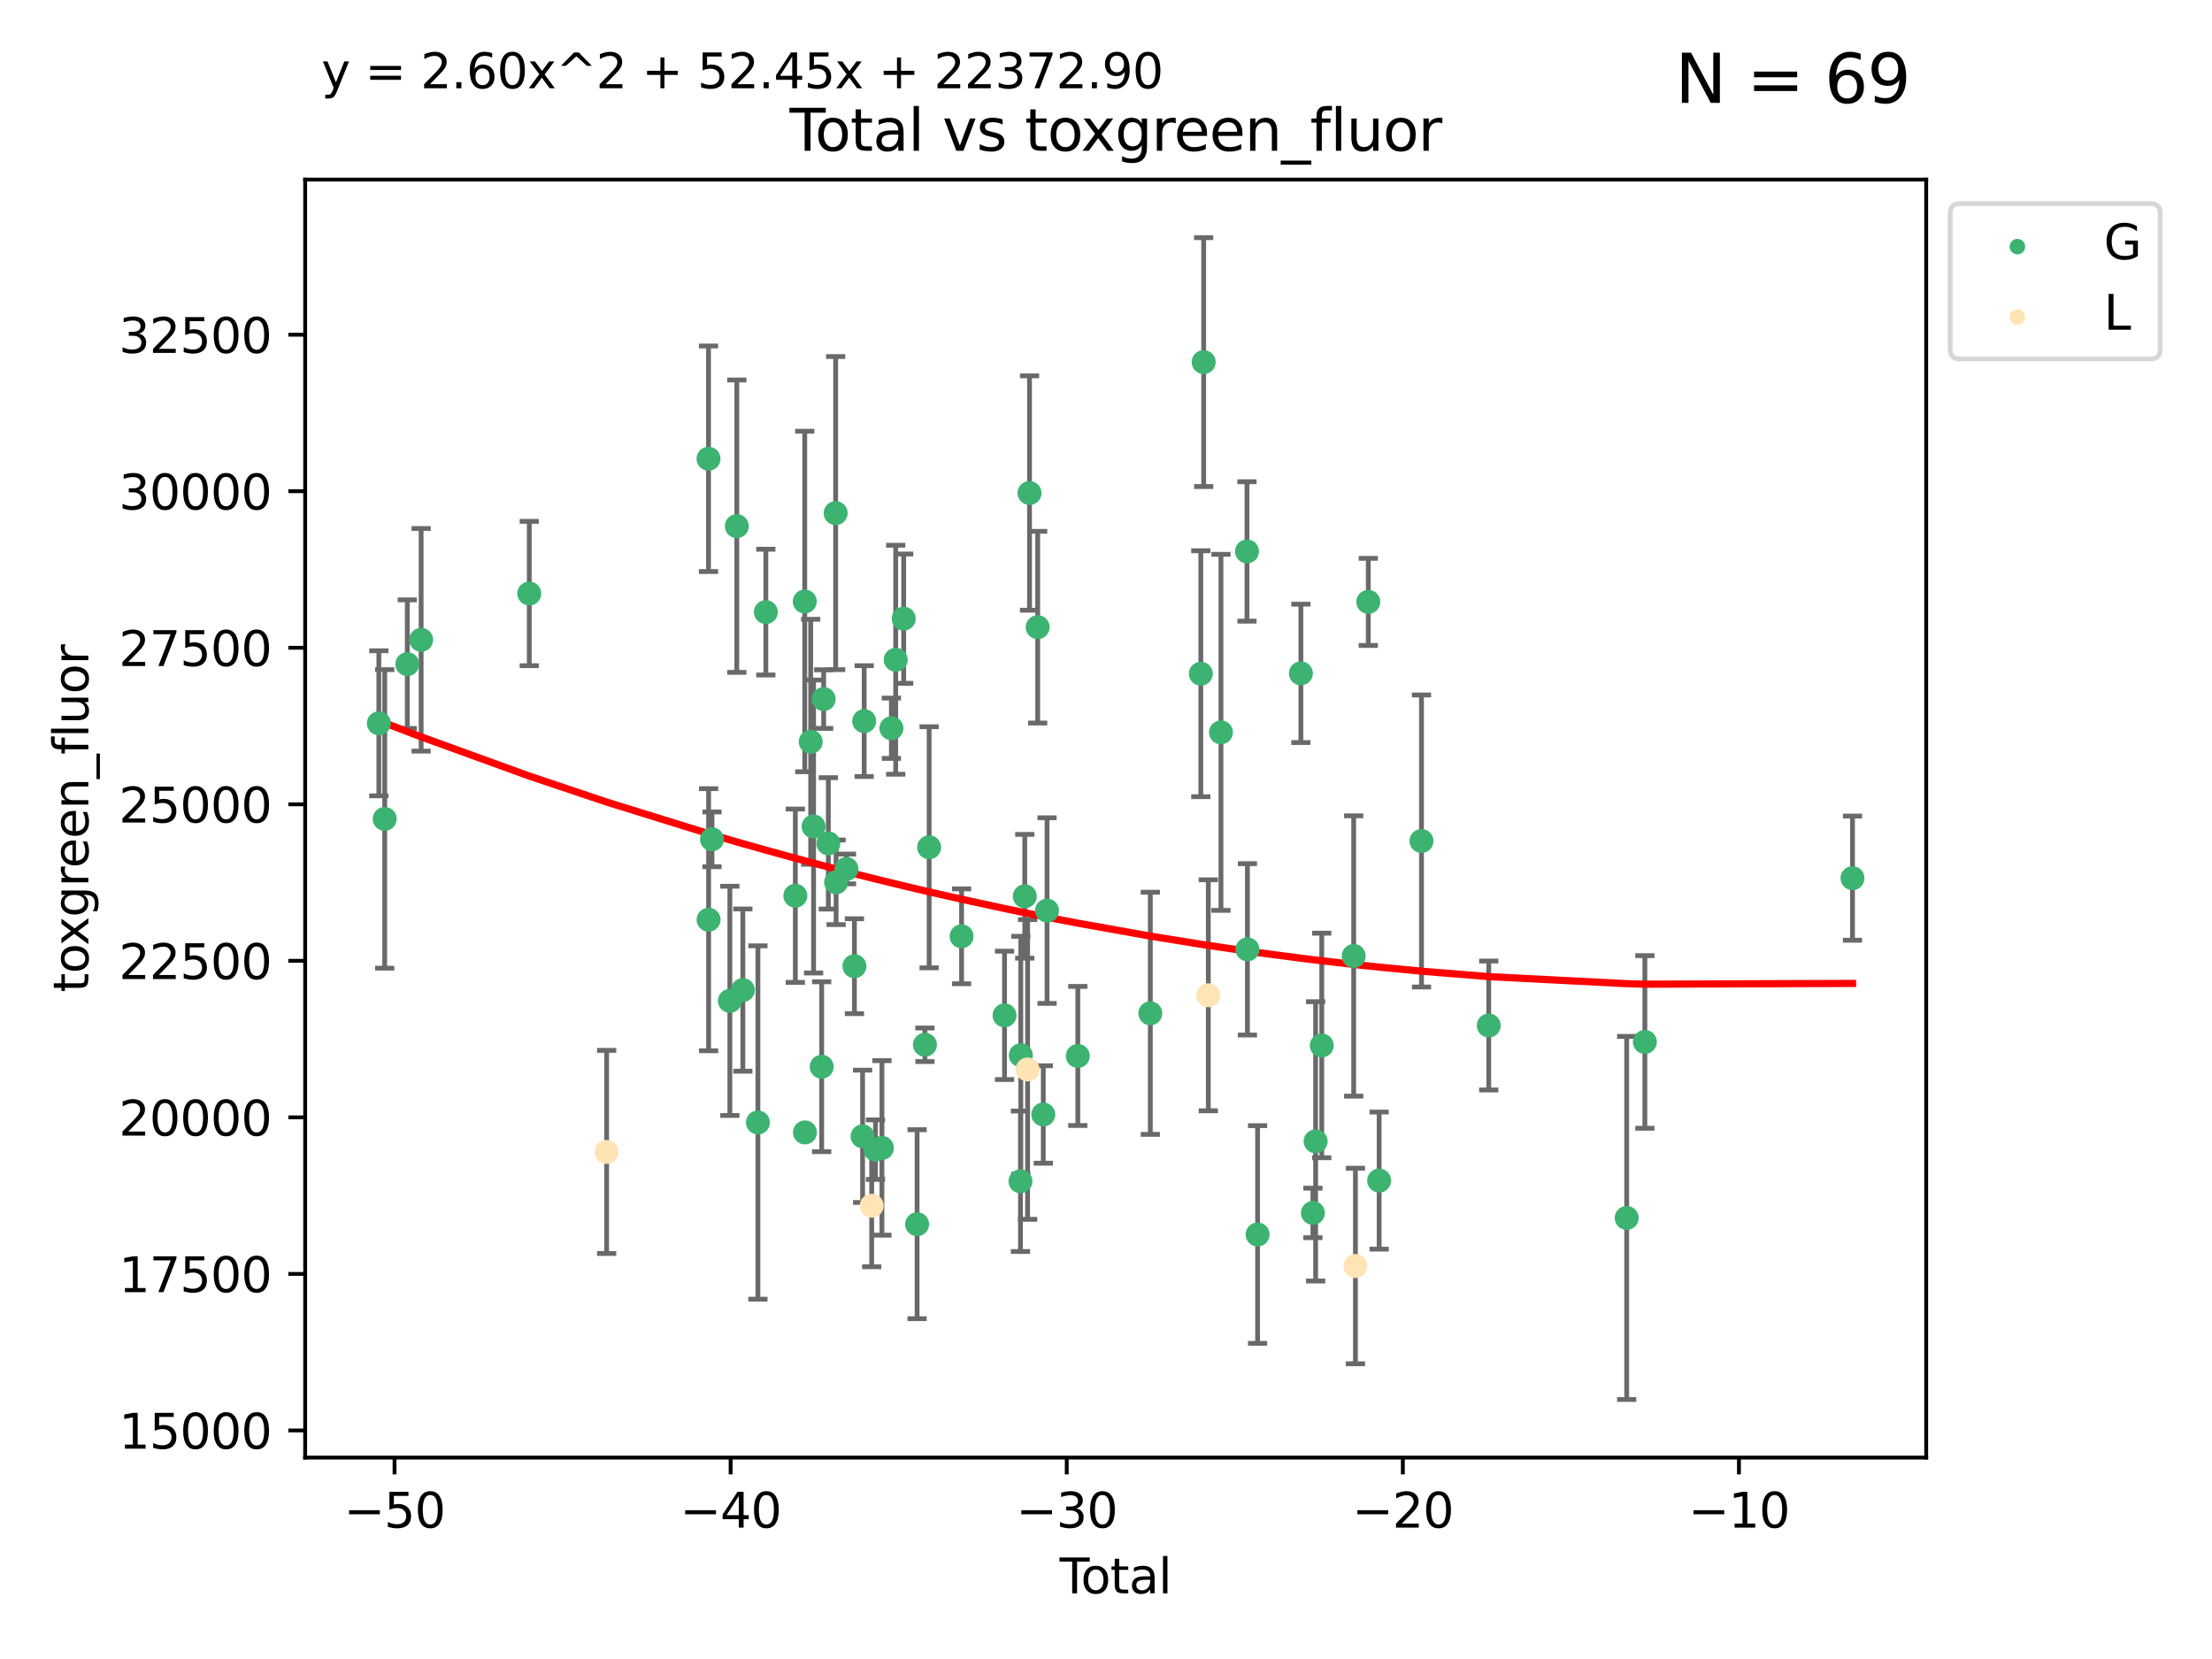 <?xml version="1.0" encoding="utf-8" standalone="no"?>
<!DOCTYPE svg PUBLIC "-//W3C//DTD SVG 1.1//EN"
  "http://www.w3.org/Graphics/SVG/1.1/DTD/svg11.dtd">
<svg xmlns:xlink="http://www.w3.org/1999/xlink" width="460.8pt" height="345.6pt" viewBox="0 0 460.8 345.6" xmlns="http://www.w3.org/2000/svg" version="1.1">
 <defs>
  <style type="text/css">*{stroke-linejoin: round; stroke-linecap: butt}</style>
 </defs>
 <g id="figure_1">
  <g id="patch_1">
   <path d="M 0 345.6 
L 460.8 345.6 
L 460.8 0 
L 0 0 
z
" style="fill: #ffffff"/>
  </g>
  <g id="axes_1">
   <g id="patch_2">
    <path d="M 63.571 303.64 
L 401.26 303.64 
L 401.26 37.411 
L 63.571 37.411 
z
" style="fill: #ffffff"/>
   </g>
   <g id="PathCollection_1">
    <defs>
     <path id="m0f9433fac3" d="M 0 1.118 
C 0.297 1.118 0.581 1 0.791 0.791 
C 1 0.581 1.118 0.297 1.118 0 
C 1.118 -0.297 1 -0.581 0.791 -0.791 
C 0.581 -1 0.297 -1.118 0 -1.118 
C -0.297 -1.118 -0.581 -1 -0.791 -0.791 
C -1 -0.581 -1.118 -0.297 -1.118 0 
C -1.118 0.297 -1 0.581 -0.791 0.791 
C -0.581 1 -0.297 1.118 0 1.118 
z
" style="stroke: #3cb371"/>
    </defs>
    <g clip-path="url(#pec6772f68b)">
     <use xlink:href="#m0f9433fac3" x="78.921" y="150.676" style="fill: #3cb371; stroke: #3cb371"/>
     <use xlink:href="#m0f9433fac3" x="80.143" y="170.593" style="fill: #3cb371; stroke: #3cb371"/>
     <use xlink:href="#m0f9433fac3" x="84.848" y="138.35" style="fill: #3cb371; stroke: #3cb371"/>
     <use xlink:href="#m0f9433fac3" x="87.729" y="133.284" style="fill: #3cb371; stroke: #3cb371"/>
     <use xlink:href="#m0f9433fac3" x="110.258" y="123.645" style="fill: #3cb371; stroke: #3cb371"/>
     <use xlink:href="#m0f9433fac3" x="147.595" y="95.566" style="fill: #3cb371; stroke: #3cb371"/>
     <use xlink:href="#m0f9433fac3" x="147.614" y="191.592" style="fill: #3cb371; stroke: #3cb371"/>
     <use xlink:href="#m0f9433fac3" x="148.322" y="174.843" style="fill: #3cb371; stroke: #3cb371"/>
     <use xlink:href="#m0f9433fac3" x="152.044" y="208.496" style="fill: #3cb371; stroke: #3cb371"/>
     <use xlink:href="#m0f9433fac3" x="153.492" y="109.61" style="fill: #3cb371; stroke: #3cb371"/>
     <use xlink:href="#m0f9433fac3" x="154.747" y="206.249" style="fill: #3cb371; stroke: #3cb371"/>
     <use xlink:href="#m0f9433fac3" x="157.889" y="233.834" style="fill: #3cb371; stroke: #3cb371"/>
     <use xlink:href="#m0f9433fac3" x="159.54" y="127.512" style="fill: #3cb371; stroke: #3cb371"/>
     <use xlink:href="#m0f9433fac3" x="165.684" y="186.595" style="fill: #3cb371; stroke: #3cb371"/>
     <use xlink:href="#m0f9433fac3" x="167.644" y="125.302" style="fill: #3cb371; stroke: #3cb371"/>
     <use xlink:href="#m0f9433fac3" x="167.689" y="235.904" style="fill: #3cb371; stroke: #3cb371"/>
     <use xlink:href="#m0f9433fac3" x="168.882" y="154.523" style="fill: #3cb371; stroke: #3cb371"/>
     <use xlink:href="#m0f9433fac3" x="169.483" y="172.174" style="fill: #3cb371; stroke: #3cb371"/>
     <use xlink:href="#m0f9433fac3" x="171.17" y="222.221" style="fill: #3cb371; stroke: #3cb371"/>
     <use xlink:href="#m0f9433fac3" x="171.586" y="145.632" style="fill: #3cb371; stroke: #3cb371"/>
     <use xlink:href="#m0f9433fac3" x="172.557" y="175.689" style="fill: #3cb371; stroke: #3cb371"/>
     <use xlink:href="#m0f9433fac3" x="174.082" y="106.89" style="fill: #3cb371; stroke: #3cb371"/>
     <use xlink:href="#m0f9433fac3" x="174.176" y="183.799" style="fill: #3cb371; stroke: #3cb371"/>
     <use xlink:href="#m0f9433fac3" x="176.336" y="181.019" style="fill: #3cb371; stroke: #3cb371"/>
     <use xlink:href="#m0f9433fac3" x="177.992" y="201.277" style="fill: #3cb371; stroke: #3cb371"/>
     <use xlink:href="#m0f9433fac3" x="179.692" y="236.717" style="fill: #3cb371; stroke: #3cb371"/>
     <use xlink:href="#m0f9433fac3" x="180.026" y="150.221" style="fill: #3cb371; stroke: #3cb371"/>
     <use xlink:href="#m0f9433fac3" x="182.375" y="239.49" style="fill: #3cb371; stroke: #3cb371"/>
     <use xlink:href="#m0f9433fac3" x="183.722" y="239.127" style="fill: #3cb371; stroke: #3cb371"/>
     <use xlink:href="#m0f9433fac3" x="185.695" y="151.707" style="fill: #3cb371; stroke: #3cb371"/>
     <use xlink:href="#m0f9433fac3" x="186.593" y="137.437" style="fill: #3cb371; stroke: #3cb371"/>
     <use xlink:href="#m0f9433fac3" x="188.257" y="128.879" style="fill: #3cb371; stroke: #3cb371"/>
     <use xlink:href="#m0f9433fac3" x="191.05" y="255.024" style="fill: #3cb371; stroke: #3cb371"/>
     <use xlink:href="#m0f9433fac3" x="192.678" y="217.645" style="fill: #3cb371; stroke: #3cb371"/>
     <use xlink:href="#m0f9433fac3" x="193.556" y="176.507" style="fill: #3cb371; stroke: #3cb371"/>
     <use xlink:href="#m0f9433fac3" x="200.313" y="195.051" style="fill: #3cb371; stroke: #3cb371"/>
     <use xlink:href="#m0f9433fac3" x="209.264" y="211.518" style="fill: #3cb371; stroke: #3cb371"/>
     <use xlink:href="#m0f9433fac3" x="212.581" y="246.08" style="fill: #3cb371; stroke: #3cb371"/>
     <use xlink:href="#m0f9433fac3" x="212.653" y="219.825" style="fill: #3cb371; stroke: #3cb371"/>
     <use xlink:href="#m0f9433fac3" x="213.48" y="186.712" style="fill: #3cb371; stroke: #3cb371"/>
     <use xlink:href="#m0f9433fac3" x="214.468" y="102.705" style="fill: #3cb371; stroke: #3cb371"/>
     <use xlink:href="#m0f9433fac3" x="216.169" y="130.654" style="fill: #3cb371; stroke: #3cb371"/>
     <use xlink:href="#m0f9433fac3" x="217.338" y="232.166" style="fill: #3cb371; stroke: #3cb371"/>
     <use xlink:href="#m0f9433fac3" x="218.115" y="189.69" style="fill: #3cb371; stroke: #3cb371"/>
     <use xlink:href="#m0f9433fac3" x="224.528" y="219.971" style="fill: #3cb371; stroke: #3cb371"/>
     <use xlink:href="#m0f9433fac3" x="239.631" y="211.09" style="fill: #3cb371; stroke: #3cb371"/>
     <use xlink:href="#m0f9433fac3" x="250.151" y="140.35" style="fill: #3cb371; stroke: #3cb371"/>
     <use xlink:href="#m0f9433fac3" x="250.747" y="75.432" style="fill: #3cb371; stroke: #3cb371"/>
     <use xlink:href="#m0f9433fac3" x="254.349" y="152.566" style="fill: #3cb371; stroke: #3cb371"/>
     <use xlink:href="#m0f9433fac3" x="259.768" y="114.874" style="fill: #3cb371; stroke: #3cb371"/>
     <use xlink:href="#m0f9433fac3" x="259.861" y="197.765" style="fill: #3cb371; stroke: #3cb371"/>
     <use xlink:href="#m0f9433fac3" x="261.977" y="257.169" style="fill: #3cb371; stroke: #3cb371"/>
     <use xlink:href="#m0f9433fac3" x="270.997" y="140.275" style="fill: #3cb371; stroke: #3cb371"/>
     <use xlink:href="#m0f9433fac3" x="273.503" y="252.678" style="fill: #3cb371; stroke: #3cb371"/>
     <use xlink:href="#m0f9433fac3" x="274.068" y="237.766" style="fill: #3cb371; stroke: #3cb371"/>
     <use xlink:href="#m0f9433fac3" x="275.346" y="217.788" style="fill: #3cb371; stroke: #3cb371"/>
     <use xlink:href="#m0f9433fac3" x="281.999" y="199.151" style="fill: #3cb371; stroke: #3cb371"/>
     <use xlink:href="#m0f9433fac3" x="285.041" y="125.385" style="fill: #3cb371; stroke: #3cb371"/>
     <use xlink:href="#m0f9433fac3" x="287.302" y="245.936" style="fill: #3cb371; stroke: #3cb371"/>
     <use xlink:href="#m0f9433fac3" x="296.121" y="175.194" style="fill: #3cb371; stroke: #3cb371"/>
     <use xlink:href="#m0f9433fac3" x="310.133" y="213.631" style="fill: #3cb371; stroke: #3cb371"/>
     <use xlink:href="#m0f9433fac3" x="338.867" y="253.721" style="fill: #3cb371; stroke: #3cb371"/>
     <use xlink:href="#m0f9433fac3" x="342.654" y="217.057" style="fill: #3cb371; stroke: #3cb371"/>
     <use xlink:href="#m0f9433fac3" x="385.911" y="182.934" style="fill: #3cb371; stroke: #3cb371"/>
    </g>
   </g>
   <g id="PathCollection_2">
    <defs>
     <path id="md037e80fdf" d="M 0 1.118 
C 0.297 1.118 0.581 1 0.791 0.791 
C 1 0.581 1.118 0.297 1.118 0 
C 1.118 -0.297 1 -0.581 0.791 -0.791 
C 0.581 -1 0.297 -1.118 0 -1.118 
C -0.297 -1.118 -0.581 -1 -0.791 -0.791 
C -1 -0.581 -1.118 -0.297 -1.118 0 
C -1.118 0.297 -1 0.581 -0.791 0.791 
C -0.581 1 -0.297 1.118 0 1.118 
z
" style="stroke: #ffe4b5"/>
    </defs>
    <g clip-path="url(#pec6772f68b)">
     <use xlink:href="#md037e80fdf" x="126.375" y="239.971" style="fill: #ffe4b5; stroke: #ffe4b5"/>
     <use xlink:href="#md037e80fdf" x="181.589" y="251.179" style="fill: #ffe4b5; stroke: #ffe4b5"/>
     <use xlink:href="#md037e80fdf" x="214.068" y="222.789" style="fill: #ffe4b5; stroke: #ffe4b5"/>
     <use xlink:href="#md037e80fdf" x="251.712" y="207.336" style="fill: #ffe4b5; stroke: #ffe4b5"/>
     <use xlink:href="#md037e80fdf" x="282.36" y="263.729" style="fill: #ffe4b5; stroke: #ffe4b5"/>
    </g>
   </g>
   <g id="matplotlib.axis_1">
    <g id="xtick_1">
     <g id="line2d_1">
      <defs>
       <path id="m4c8bbfa12f" d="M 0 0 
L 0 3.5 
" style="stroke: #000000; stroke-width: 0.8"/>
      </defs>
      <g>
       <use xlink:href="#m4c8bbfa12f" x="82.19" y="303.64" style="stroke: #000000; stroke-width: 0.8"/>
      </g>
     </g>
     <g id="text_1">
      <!-- −50 -->
      <g transform="translate(71.637 318.238)scale(0.1 -0.1)">
       <defs>
        <path id="DejaVuSans-2212" d="M 678 2272 
L 4684 2272 
L 4684 1741 
L 678 1741 
L 678 2272 
z
" transform="scale(0.016)"/>
        <path id="DejaVuSans-35" d="M 691 4666 
L 3169 4666 
L 3169 4134 
L 1269 4134 
L 1269 2991 
Q 1406 3038 1543 3061 
Q 1681 3084 1819 3084 
Q 2600 3084 3056 2656 
Q 3513 2228 3513 1497 
Q 3513 744 3044 326 
Q 2575 -91 1722 -91 
Q 1428 -91 1123 -41 
Q 819 9 494 109 
L 494 744 
Q 775 591 1075 516 
Q 1375 441 1709 441 
Q 2250 441 2565 725 
Q 2881 1009 2881 1497 
Q 2881 1984 2565 2268 
Q 2250 2553 1709 2553 
Q 1456 2553 1204 2497 
Q 953 2441 691 2322 
L 691 4666 
z
" transform="scale(0.016)"/>
        <path id="DejaVuSans-30" d="M 2034 4250 
Q 1547 4250 1301 3770 
Q 1056 3291 1056 2328 
Q 1056 1369 1301 889 
Q 1547 409 2034 409 
Q 2525 409 2770 889 
Q 3016 1369 3016 2328 
Q 3016 3291 2770 3770 
Q 2525 4250 2034 4250 
z
M 2034 4750 
Q 2819 4750 3233 4129 
Q 3647 3509 3647 2328 
Q 3647 1150 3233 529 
Q 2819 -91 2034 -91 
Q 1250 -91 836 529 
Q 422 1150 422 2328 
Q 422 3509 836 4129 
Q 1250 4750 2034 4750 
z
" transform="scale(0.016)"/>
       </defs>
       <use xlink:href="#DejaVuSans-2212"/>
       <use xlink:href="#DejaVuSans-35" x="83.789"/>
       <use xlink:href="#DejaVuSans-30" x="147.412"/>
      </g>
     </g>
    </g>
    <g id="xtick_2">
     <g id="line2d_2">
      <g>
       <use xlink:href="#m4c8bbfa12f" x="152.205" y="303.64" style="stroke: #000000; stroke-width: 0.8"/>
      </g>
     </g>
     <g id="text_2">
      <!-- −40 -->
      <g transform="translate(141.653 318.238)scale(0.1 -0.1)">
       <defs>
        <path id="DejaVuSans-34" d="M 2419 4116 
L 825 1625 
L 2419 1625 
L 2419 4116 
z
M 2253 4666 
L 3047 4666 
L 3047 1625 
L 3713 1625 
L 3713 1100 
L 3047 1100 
L 3047 0 
L 2419 0 
L 2419 1100 
L 313 1100 
L 313 1709 
L 2253 4666 
z
" transform="scale(0.016)"/>
       </defs>
       <use xlink:href="#DejaVuSans-2212"/>
       <use xlink:href="#DejaVuSans-34" x="83.789"/>
       <use xlink:href="#DejaVuSans-30" x="147.412"/>
      </g>
     </g>
    </g>
    <g id="xtick_3">
     <g id="line2d_3">
      <g>
       <use xlink:href="#m4c8bbfa12f" x="222.221" y="303.64" style="stroke: #000000; stroke-width: 0.8"/>
      </g>
     </g>
     <g id="text_3">
      <!-- −30 -->
      <g transform="translate(211.669 318.238)scale(0.1 -0.1)">
       <defs>
        <path id="DejaVuSans-33" d="M 2597 2516 
Q 3050 2419 3304 2112 
Q 3559 1806 3559 1356 
Q 3559 666 3084 287 
Q 2609 -91 1734 -91 
Q 1441 -91 1130 -33 
Q 819 25 488 141 
L 488 750 
Q 750 597 1062 519 
Q 1375 441 1716 441 
Q 2309 441 2620 675 
Q 2931 909 2931 1356 
Q 2931 1769 2642 2001 
Q 2353 2234 1838 2234 
L 1294 2234 
L 1294 2753 
L 1863 2753 
Q 2328 2753 2575 2939 
Q 2822 3125 2822 3475 
Q 2822 3834 2567 4026 
Q 2313 4219 1838 4219 
Q 1578 4219 1281 4162 
Q 984 4106 628 3988 
L 628 4550 
Q 988 4650 1302 4700 
Q 1616 4750 1894 4750 
Q 2613 4750 3031 4423 
Q 3450 4097 3450 3541 
Q 3450 3153 3228 2886 
Q 3006 2619 2597 2516 
z
" transform="scale(0.016)"/>
       </defs>
       <use xlink:href="#DejaVuSans-2212"/>
       <use xlink:href="#DejaVuSans-33" x="83.789"/>
       <use xlink:href="#DejaVuSans-30" x="147.412"/>
      </g>
     </g>
    </g>
    <g id="xtick_4">
     <g id="line2d_4">
      <g>
       <use xlink:href="#m4c8bbfa12f" x="292.237" y="303.64" style="stroke: #000000; stroke-width: 0.8"/>
      </g>
     </g>
     <g id="text_4">
      <!-- −20 -->
      <g transform="translate(281.684 318.238)scale(0.1 -0.1)">
       <defs>
        <path id="DejaVuSans-32" d="M 1228 531 
L 3431 531 
L 3431 0 
L 469 0 
L 469 531 
Q 828 903 1448 1529 
Q 2069 2156 2228 2338 
Q 2531 2678 2651 2914 
Q 2772 3150 2772 3378 
Q 2772 3750 2511 3984 
Q 2250 4219 1831 4219 
Q 1534 4219 1204 4116 
Q 875 4013 500 3803 
L 500 4441 
Q 881 4594 1212 4672 
Q 1544 4750 1819 4750 
Q 2544 4750 2975 4387 
Q 3406 4025 3406 3419 
Q 3406 3131 3298 2873 
Q 3191 2616 2906 2266 
Q 2828 2175 2409 1742 
Q 1991 1309 1228 531 
z
" transform="scale(0.016)"/>
       </defs>
       <use xlink:href="#DejaVuSans-2212"/>
       <use xlink:href="#DejaVuSans-32" x="83.789"/>
       <use xlink:href="#DejaVuSans-30" x="147.412"/>
      </g>
     </g>
    </g>
    <g id="xtick_5">
     <g id="line2d_5">
      <g>
       <use xlink:href="#m4c8bbfa12f" x="362.252" y="303.64" style="stroke: #000000; stroke-width: 0.8"/>
      </g>
     </g>
     <g id="text_5">
      <!-- −10 -->
      <g transform="translate(351.7 318.238)scale(0.1 -0.1)">
       <defs>
        <path id="DejaVuSans-31" d="M 794 531 
L 1825 531 
L 1825 4091 
L 703 3866 
L 703 4441 
L 1819 4666 
L 2450 4666 
L 2450 531 
L 3481 531 
L 3481 0 
L 794 0 
L 794 531 
z
" transform="scale(0.016)"/>
       </defs>
       <use xlink:href="#DejaVuSans-2212"/>
       <use xlink:href="#DejaVuSans-31" x="83.789"/>
       <use xlink:href="#DejaVuSans-30" x="147.412"/>
      </g>
     </g>
    </g>
    <g id="text_6">
     <!-- Total -->
     <g transform="translate(220.739 331.917)scale(0.1 -0.1)">
      <defs>
       <path id="DejaVuSans-54" d="M -19 4666 
L 3928 4666 
L 3928 4134 
L 2272 4134 
L 2272 0 
L 1638 0 
L 1638 4134 
L -19 4134 
L -19 4666 
z
" transform="scale(0.016)"/>
       <path id="DejaVuSans-6f" d="M 1959 3097 
Q 1497 3097 1228 2736 
Q 959 2375 959 1747 
Q 959 1119 1226 758 
Q 1494 397 1959 397 
Q 2419 397 2687 759 
Q 2956 1122 2956 1747 
Q 2956 2369 2687 2733 
Q 2419 3097 1959 3097 
z
M 1959 3584 
Q 2709 3584 3137 3096 
Q 3566 2609 3566 1747 
Q 3566 888 3137 398 
Q 2709 -91 1959 -91 
Q 1206 -91 779 398 
Q 353 888 353 1747 
Q 353 2609 779 3096 
Q 1206 3584 1959 3584 
z
" transform="scale(0.016)"/>
       <path id="DejaVuSans-74" d="M 1172 4494 
L 1172 3500 
L 2356 3500 
L 2356 3053 
L 1172 3053 
L 1172 1153 
Q 1172 725 1289 603 
Q 1406 481 1766 481 
L 2356 481 
L 2356 0 
L 1766 0 
Q 1100 0 847 248 
Q 594 497 594 1153 
L 594 3053 
L 172 3053 
L 172 3500 
L 594 3500 
L 594 4494 
L 1172 4494 
z
" transform="scale(0.016)"/>
       <path id="DejaVuSans-61" d="M 2194 1759 
Q 1497 1759 1228 1600 
Q 959 1441 959 1056 
Q 959 750 1161 570 
Q 1363 391 1709 391 
Q 2188 391 2477 730 
Q 2766 1069 2766 1631 
L 2766 1759 
L 2194 1759 
z
M 3341 1997 
L 3341 0 
L 2766 0 
L 2766 531 
Q 2569 213 2275 61 
Q 1981 -91 1556 -91 
Q 1019 -91 701 211 
Q 384 513 384 1019 
Q 384 1609 779 1909 
Q 1175 2209 1959 2209 
L 2766 2209 
L 2766 2266 
Q 2766 2663 2505 2880 
Q 2244 3097 1772 3097 
Q 1472 3097 1187 3025 
Q 903 2953 641 2809 
L 641 3341 
Q 956 3463 1253 3523 
Q 1550 3584 1831 3584 
Q 2591 3584 2966 3190 
Q 3341 2797 3341 1997 
z
" transform="scale(0.016)"/>
       <path id="DejaVuSans-6c" d="M 603 4863 
L 1178 4863 
L 1178 0 
L 603 0 
L 603 4863 
z
" transform="scale(0.016)"/>
      </defs>
      <use xlink:href="#DejaVuSans-54"/>
      <use xlink:href="#DejaVuSans-6f" x="44.084"/>
      <use xlink:href="#DejaVuSans-74" x="105.266"/>
      <use xlink:href="#DejaVuSans-61" x="144.475"/>
      <use xlink:href="#DejaVuSans-6c" x="205.754"/>
     </g>
    </g>
   </g>
   <g id="matplotlib.axis_2">
    <g id="ytick_1">
     <g id="line2d_6">
      <defs>
       <path id="m21ed606aed" d="M 0 0 
L -3.5 0 
" style="stroke: #000000; stroke-width: 0.8"/>
      </defs>
      <g>
       <use xlink:href="#m21ed606aed" x="63.571" y="297.985" style="stroke: #000000; stroke-width: 0.8"/>
      </g>
     </g>
     <g id="text_7">
      <!-- 15000 -->
      <g transform="translate(24.759 301.784)scale(0.1 -0.1)">
       <use xlink:href="#DejaVuSans-31"/>
       <use xlink:href="#DejaVuSans-35" x="63.623"/>
       <use xlink:href="#DejaVuSans-30" x="127.246"/>
       <use xlink:href="#DejaVuSans-30" x="190.869"/>
       <use xlink:href="#DejaVuSans-30" x="254.492"/>
      </g>
     </g>
    </g>
    <g id="ytick_2">
     <g id="line2d_7">
      <g>
       <use xlink:href="#m21ed606aed" x="63.571" y="265.376" style="stroke: #000000; stroke-width: 0.8"/>
      </g>
     </g>
     <g id="text_8">
      <!-- 17500 -->
      <g transform="translate(24.759 269.175)scale(0.1 -0.1)">
       <defs>
        <path id="DejaVuSans-37" d="M 525 4666 
L 3525 4666 
L 3525 4397 
L 1831 0 
L 1172 0 
L 2766 4134 
L 525 4134 
L 525 4666 
z
" transform="scale(0.016)"/>
       </defs>
       <use xlink:href="#DejaVuSans-31"/>
       <use xlink:href="#DejaVuSans-37" x="63.623"/>
       <use xlink:href="#DejaVuSans-35" x="127.246"/>
       <use xlink:href="#DejaVuSans-30" x="190.869"/>
       <use xlink:href="#DejaVuSans-30" x="254.492"/>
      </g>
     </g>
    </g>
    <g id="ytick_3">
     <g id="line2d_8">
      <g>
       <use xlink:href="#m21ed606aed" x="63.571" y="232.767" style="stroke: #000000; stroke-width: 0.8"/>
      </g>
     </g>
     <g id="text_9">
      <!-- 20000 -->
      <g transform="translate(24.759 236.566)scale(0.1 -0.1)">
       <use xlink:href="#DejaVuSans-32"/>
       <use xlink:href="#DejaVuSans-30" x="63.623"/>
       <use xlink:href="#DejaVuSans-30" x="127.246"/>
       <use xlink:href="#DejaVuSans-30" x="190.869"/>
       <use xlink:href="#DejaVuSans-30" x="254.492"/>
      </g>
     </g>
    </g>
    <g id="ytick_4">
     <g id="line2d_9">
      <g>
       <use xlink:href="#m21ed606aed" x="63.571" y="200.158" style="stroke: #000000; stroke-width: 0.8"/>
      </g>
     </g>
     <g id="text_10">
      <!-- 22500 -->
      <g transform="translate(24.759 203.957)scale(0.1 -0.1)">
       <use xlink:href="#DejaVuSans-32"/>
       <use xlink:href="#DejaVuSans-32" x="63.623"/>
       <use xlink:href="#DejaVuSans-35" x="127.246"/>
       <use xlink:href="#DejaVuSans-30" x="190.869"/>
       <use xlink:href="#DejaVuSans-30" x="254.492"/>
      </g>
     </g>
    </g>
    <g id="ytick_5">
     <g id="line2d_10">
      <g>
       <use xlink:href="#m21ed606aed" x="63.571" y="167.549" style="stroke: #000000; stroke-width: 0.8"/>
      </g>
     </g>
     <g id="text_11">
      <!-- 25000 -->
      <g transform="translate(24.759 171.349)scale(0.1 -0.1)">
       <use xlink:href="#DejaVuSans-32"/>
       <use xlink:href="#DejaVuSans-35" x="63.623"/>
       <use xlink:href="#DejaVuSans-30" x="127.246"/>
       <use xlink:href="#DejaVuSans-30" x="190.869"/>
       <use xlink:href="#DejaVuSans-30" x="254.492"/>
      </g>
     </g>
    </g>
    <g id="ytick_6">
     <g id="line2d_11">
      <g>
       <use xlink:href="#m21ed606aed" x="63.571" y="134.94" style="stroke: #000000; stroke-width: 0.8"/>
      </g>
     </g>
     <g id="text_12">
      <!-- 27500 -->
      <g transform="translate(24.759 138.74)scale(0.1 -0.1)">
       <use xlink:href="#DejaVuSans-32"/>
       <use xlink:href="#DejaVuSans-37" x="63.623"/>
       <use xlink:href="#DejaVuSans-35" x="127.246"/>
       <use xlink:href="#DejaVuSans-30" x="190.869"/>
       <use xlink:href="#DejaVuSans-30" x="254.492"/>
      </g>
     </g>
    </g>
    <g id="ytick_7">
     <g id="line2d_12">
      <g>
       <use xlink:href="#m21ed606aed" x="63.571" y="102.332" style="stroke: #000000; stroke-width: 0.8"/>
      </g>
     </g>
     <g id="text_13">
      <!-- 30000 -->
      <g transform="translate(24.759 106.131)scale(0.1 -0.1)">
       <use xlink:href="#DejaVuSans-33"/>
       <use xlink:href="#DejaVuSans-30" x="63.623"/>
       <use xlink:href="#DejaVuSans-30" x="127.246"/>
       <use xlink:href="#DejaVuSans-30" x="190.869"/>
       <use xlink:href="#DejaVuSans-30" x="254.492"/>
      </g>
     </g>
    </g>
    <g id="ytick_8">
     <g id="line2d_13">
      <g>
       <use xlink:href="#m21ed606aed" x="63.571" y="69.723" style="stroke: #000000; stroke-width: 0.8"/>
      </g>
     </g>
     <g id="text_14">
      <!-- 32500 -->
      <g transform="translate(24.759 73.522)scale(0.1 -0.1)">
       <use xlink:href="#DejaVuSans-33"/>
       <use xlink:href="#DejaVuSans-32" x="63.623"/>
       <use xlink:href="#DejaVuSans-35" x="127.246"/>
       <use xlink:href="#DejaVuSans-30" x="190.869"/>
       <use xlink:href="#DejaVuSans-30" x="254.492"/>
      </g>
     </g>
    </g>
    <g id="text_15">
     <!-- toxgreen_fluor -->
     <g transform="translate(18.401 206.72)rotate(-90)scale(0.1 -0.1)">
      <defs>
       <path id="DejaVuSans-78" d="M 3513 3500 
L 2247 1797 
L 3578 0 
L 2900 0 
L 1881 1375 
L 863 0 
L 184 0 
L 1544 1831 
L 300 3500 
L 978 3500 
L 1906 2253 
L 2834 3500 
L 3513 3500 
z
" transform="scale(0.016)"/>
       <path id="DejaVuSans-67" d="M 2906 1791 
Q 2906 2416 2648 2759 
Q 2391 3103 1925 3103 
Q 1463 3103 1205 2759 
Q 947 2416 947 1791 
Q 947 1169 1205 825 
Q 1463 481 1925 481 
Q 2391 481 2648 825 
Q 2906 1169 2906 1791 
z
M 3481 434 
Q 3481 -459 3084 -895 
Q 2688 -1331 1869 -1331 
Q 1566 -1331 1297 -1286 
Q 1028 -1241 775 -1147 
L 775 -588 
Q 1028 -725 1275 -790 
Q 1522 -856 1778 -856 
Q 2344 -856 2625 -561 
Q 2906 -266 2906 331 
L 2906 616 
Q 2728 306 2450 153 
Q 2172 0 1784 0 
Q 1141 0 747 490 
Q 353 981 353 1791 
Q 353 2603 747 3093 
Q 1141 3584 1784 3584 
Q 2172 3584 2450 3431 
Q 2728 3278 2906 2969 
L 2906 3500 
L 3481 3500 
L 3481 434 
z
" transform="scale(0.016)"/>
       <path id="DejaVuSans-72" d="M 2631 2963 
Q 2534 3019 2420 3045 
Q 2306 3072 2169 3072 
Q 1681 3072 1420 2755 
Q 1159 2438 1159 1844 
L 1159 0 
L 581 0 
L 581 3500 
L 1159 3500 
L 1159 2956 
Q 1341 3275 1631 3429 
Q 1922 3584 2338 3584 
Q 2397 3584 2469 3576 
Q 2541 3569 2628 3553 
L 2631 2963 
z
" transform="scale(0.016)"/>
       <path id="DejaVuSans-65" d="M 3597 1894 
L 3597 1613 
L 953 1613 
Q 991 1019 1311 708 
Q 1631 397 2203 397 
Q 2534 397 2845 478 
Q 3156 559 3463 722 
L 3463 178 
Q 3153 47 2828 -22 
Q 2503 -91 2169 -91 
Q 1331 -91 842 396 
Q 353 884 353 1716 
Q 353 2575 817 3079 
Q 1281 3584 2069 3584 
Q 2775 3584 3186 3129 
Q 3597 2675 3597 1894 
z
M 3022 2063 
Q 3016 2534 2758 2815 
Q 2500 3097 2075 3097 
Q 1594 3097 1305 2825 
Q 1016 2553 972 2059 
L 3022 2063 
z
" transform="scale(0.016)"/>
       <path id="DejaVuSans-6e" d="M 3513 2113 
L 3513 0 
L 2938 0 
L 2938 2094 
Q 2938 2591 2744 2837 
Q 2550 3084 2163 3084 
Q 1697 3084 1428 2787 
Q 1159 2491 1159 1978 
L 1159 0 
L 581 0 
L 581 3500 
L 1159 3500 
L 1159 2956 
Q 1366 3272 1645 3428 
Q 1925 3584 2291 3584 
Q 2894 3584 3203 3211 
Q 3513 2838 3513 2113 
z
" transform="scale(0.016)"/>
       <path id="DejaVuSans-5f" d="M 3263 -1063 
L 3263 -1509 
L -63 -1509 
L -63 -1063 
L 3263 -1063 
z
" transform="scale(0.016)"/>
       <path id="DejaVuSans-66" d="M 2375 4863 
L 2375 4384 
L 1825 4384 
Q 1516 4384 1395 4259 
Q 1275 4134 1275 3809 
L 1275 3500 
L 2222 3500 
L 2222 3053 
L 1275 3053 
L 1275 0 
L 697 0 
L 697 3053 
L 147 3053 
L 147 3500 
L 697 3500 
L 697 3744 
Q 697 4328 969 4595 
Q 1241 4863 1831 4863 
L 2375 4863 
z
" transform="scale(0.016)"/>
       <path id="DejaVuSans-75" d="M 544 1381 
L 544 3500 
L 1119 3500 
L 1119 1403 
Q 1119 906 1312 657 
Q 1506 409 1894 409 
Q 2359 409 2629 706 
Q 2900 1003 2900 1516 
L 2900 3500 
L 3475 3500 
L 3475 0 
L 2900 0 
L 2900 538 
Q 2691 219 2414 64 
Q 2138 -91 1772 -91 
Q 1169 -91 856 284 
Q 544 659 544 1381 
z
M 1991 3584 
L 1991 3584 
z
" transform="scale(0.016)"/>
      </defs>
      <use xlink:href="#DejaVuSans-74"/>
      <use xlink:href="#DejaVuSans-6f" x="39.209"/>
      <use xlink:href="#DejaVuSans-78" x="97.266"/>
      <use xlink:href="#DejaVuSans-67" x="156.445"/>
      <use xlink:href="#DejaVuSans-72" x="219.922"/>
      <use xlink:href="#DejaVuSans-65" x="258.785"/>
      <use xlink:href="#DejaVuSans-65" x="320.309"/>
      <use xlink:href="#DejaVuSans-6e" x="381.832"/>
      <use xlink:href="#DejaVuSans-5f" x="445.211"/>
      <use xlink:href="#DejaVuSans-66" x="495.211"/>
      <use xlink:href="#DejaVuSans-6c" x="530.416"/>
      <use xlink:href="#DejaVuSans-75" x="558.199"/>
      <use xlink:href="#DejaVuSans-6f" x="621.578"/>
      <use xlink:href="#DejaVuSans-72" x="682.76"/>
     </g>
    </g>
   </g>
   <g id="LineCollection_1">
    <path d="M 78.921 165.781 
L 78.921 135.571 
" clip-path="url(#pec6772f68b)" style="fill: none; stroke: #696969"/>
    <path d="M 80.143 201.69 
L 80.143 139.496 
" clip-path="url(#pec6772f68b)" style="fill: none; stroke: #696969"/>
    <path d="M 84.848 151.734 
L 84.848 124.966 
" clip-path="url(#pec6772f68b)" style="fill: none; stroke: #696969"/>
    <path d="M 87.729 156.472 
L 87.729 110.097 
" clip-path="url(#pec6772f68b)" style="fill: none; stroke: #696969"/>
    <path d="M 110.258 138.68 
L 110.258 108.611 
" clip-path="url(#pec6772f68b)" style="fill: none; stroke: #696969"/>
    <path d="M 147.595 119.057 
L 147.595 72.075 
" clip-path="url(#pec6772f68b)" style="fill: none; stroke: #696969"/>
    <path d="M 147.614 218.89 
L 147.614 164.294 
" clip-path="url(#pec6772f68b)" style="fill: none; stroke: #696969"/>
    <path d="M 148.322 180.551 
L 148.322 169.135 
" clip-path="url(#pec6772f68b)" style="fill: none; stroke: #696969"/>
    <path d="M 152.044 232.369 
L 152.044 184.624 
" clip-path="url(#pec6772f68b)" style="fill: none; stroke: #696969"/>
    <path d="M 153.492 140.061 
L 153.492 79.159 
" clip-path="url(#pec6772f68b)" style="fill: none; stroke: #696969"/>
    <path d="M 154.747 223.149 
L 154.747 189.349 
" clip-path="url(#pec6772f68b)" style="fill: none; stroke: #696969"/>
    <path d="M 157.889 270.634 
L 157.889 197.034 
" clip-path="url(#pec6772f68b)" style="fill: none; stroke: #696969"/>
    <path d="M 159.54 140.61 
L 159.54 114.415 
" clip-path="url(#pec6772f68b)" style="fill: none; stroke: #696969"/>
    <path d="M 165.684 204.652 
L 165.684 168.538 
" clip-path="url(#pec6772f68b)" style="fill: none; stroke: #696969"/>
    <path d="M 167.644 160.773 
L 167.644 89.83 
" clip-path="url(#pec6772f68b)" style="fill: none; stroke: #696969"/>
    <path d="M 167.689 236.88 
L 167.689 234.928 
" clip-path="url(#pec6772f68b)" style="fill: none; stroke: #696969"/>
    <path d="M 168.882 180.043 
L 168.882 129.003 
" clip-path="url(#pec6772f68b)" style="fill: none; stroke: #696969"/>
    <path d="M 169.483 202.689 
L 169.483 141.659 
" clip-path="url(#pec6772f68b)" style="fill: none; stroke: #696969"/>
    <path d="M 171.17 239.919 
L 171.17 204.522 
" clip-path="url(#pec6772f68b)" style="fill: none; stroke: #696969"/>
    <path d="M 171.586 151.735 
L 171.586 139.53 
" clip-path="url(#pec6772f68b)" style="fill: none; stroke: #696969"/>
    <path d="M 172.557 189.372 
L 172.557 162.006 
" clip-path="url(#pec6772f68b)" style="fill: none; stroke: #696969"/>
    <path d="M 174.082 139.503 
L 174.082 74.277 
" clip-path="url(#pec6772f68b)" style="fill: none; stroke: #696969"/>
    <path d="M 174.176 192.607 
L 174.176 174.991 
" clip-path="url(#pec6772f68b)" style="fill: none; stroke: #696969"/>
    <path d="M 176.336 184.119 
L 176.336 177.919 
" clip-path="url(#pec6772f68b)" style="fill: none; stroke: #696969"/>
    <path d="M 177.992 211.161 
L 177.992 191.393 
" clip-path="url(#pec6772f68b)" style="fill: none; stroke: #696969"/>
    <path d="M 179.692 250.497 
L 179.692 222.937 
" clip-path="url(#pec6772f68b)" style="fill: none; stroke: #696969"/>
    <path d="M 180.026 161.767 
L 180.026 138.675 
" clip-path="url(#pec6772f68b)" style="fill: none; stroke: #696969"/>
    <path d="M 182.375 245.691 
L 182.375 233.29 
" clip-path="url(#pec6772f68b)" style="fill: none; stroke: #696969"/>
    <path d="M 183.722 257.304 
L 183.722 220.95 
" clip-path="url(#pec6772f68b)" style="fill: none; stroke: #696969"/>
    <path d="M 185.695 157.99 
L 185.695 145.424 
" clip-path="url(#pec6772f68b)" style="fill: none; stroke: #696969"/>
    <path d="M 186.593 161.29 
L 186.593 113.584 
" clip-path="url(#pec6772f68b)" style="fill: none; stroke: #696969"/>
    <path d="M 188.257 142.35 
L 188.257 115.408 
" clip-path="url(#pec6772f68b)" style="fill: none; stroke: #696969"/>
    <path d="M 191.05 274.706 
L 191.05 235.341 
" clip-path="url(#pec6772f68b)" style="fill: none; stroke: #696969"/>
    <path d="M 192.678 221.144 
L 192.678 214.146 
" clip-path="url(#pec6772f68b)" style="fill: none; stroke: #696969"/>
    <path d="M 193.556 201.618 
L 193.556 151.395 
" clip-path="url(#pec6772f68b)" style="fill: none; stroke: #696969"/>
    <path d="M 200.313 204.935 
L 200.313 185.167 
" clip-path="url(#pec6772f68b)" style="fill: none; stroke: #696969"/>
    <path d="M 209.264 224.885 
L 209.264 198.151 
" clip-path="url(#pec6772f68b)" style="fill: none; stroke: #696969"/>
    <path d="M 212.581 260.71 
L 212.581 231.449 
" clip-path="url(#pec6772f68b)" style="fill: none; stroke: #696969"/>
    <path d="M 212.653 244.595 
L 212.653 195.056 
" clip-path="url(#pec6772f68b)" style="fill: none; stroke: #696969"/>
    <path d="M 213.48 199.602 
L 213.48 173.823 
" clip-path="url(#pec6772f68b)" style="fill: none; stroke: #696969"/>
    <path d="M 214.468 127.115 
L 214.468 78.294 
" clip-path="url(#pec6772f68b)" style="fill: none; stroke: #696969"/>
    <path d="M 216.169 150.623 
L 216.169 110.685 
" clip-path="url(#pec6772f68b)" style="fill: none; stroke: #696969"/>
    <path d="M 217.338 242.321 
L 217.338 222.01 
" clip-path="url(#pec6772f68b)" style="fill: none; stroke: #696969"/>
    <path d="M 218.115 209.023 
L 218.115 170.357 
" clip-path="url(#pec6772f68b)" style="fill: none; stroke: #696969"/>
    <path d="M 224.528 234.46 
L 224.528 205.482 
" clip-path="url(#pec6772f68b)" style="fill: none; stroke: #696969"/>
    <path d="M 239.631 236.311 
L 239.631 185.868 
" clip-path="url(#pec6772f68b)" style="fill: none; stroke: #696969"/>
    <path d="M 250.151 165.968 
L 250.151 114.731 
" clip-path="url(#pec6772f68b)" style="fill: none; stroke: #696969"/>
    <path d="M 250.747 101.351 
L 250.747 49.513 
" clip-path="url(#pec6772f68b)" style="fill: none; stroke: #696969"/>
    <path d="M 254.349 189.651 
L 254.349 115.48 
" clip-path="url(#pec6772f68b)" style="fill: none; stroke: #696969"/>
    <path d="M 259.768 129.393 
L 259.768 100.354 
" clip-path="url(#pec6772f68b)" style="fill: none; stroke: #696969"/>
    <path d="M 259.861 215.61 
L 259.861 179.921 
" clip-path="url(#pec6772f68b)" style="fill: none; stroke: #696969"/>
    <path d="M 261.977 279.837 
L 261.977 234.5 
" clip-path="url(#pec6772f68b)" style="fill: none; stroke: #696969"/>
    <path d="M 270.997 154.69 
L 270.997 125.86 
" clip-path="url(#pec6772f68b)" style="fill: none; stroke: #696969"/>
    <path d="M 273.503 257.834 
L 273.503 247.522 
" clip-path="url(#pec6772f68b)" style="fill: none; stroke: #696969"/>
    <path d="M 274.068 266.86 
L 274.068 208.673 
" clip-path="url(#pec6772f68b)" style="fill: none; stroke: #696969"/>
    <path d="M 275.346 241.18 
L 275.346 194.395 
" clip-path="url(#pec6772f68b)" style="fill: none; stroke: #696969"/>
    <path d="M 281.999 228.349 
L 281.999 169.953 
" clip-path="url(#pec6772f68b)" style="fill: none; stroke: #696969"/>
    <path d="M 285.041 134.455 
L 285.041 116.315 
" clip-path="url(#pec6772f68b)" style="fill: none; stroke: #696969"/>
    <path d="M 287.302 260.213 
L 287.302 231.659 
" clip-path="url(#pec6772f68b)" style="fill: none; stroke: #696969"/>
    <path d="M 296.121 205.611 
L 296.121 144.778 
" clip-path="url(#pec6772f68b)" style="fill: none; stroke: #696969"/>
    <path d="M 310.133 227.057 
L 310.133 200.205 
" clip-path="url(#pec6772f68b)" style="fill: none; stroke: #696969"/>
    <path d="M 338.867 291.539 
L 338.867 215.902 
" clip-path="url(#pec6772f68b)" style="fill: none; stroke: #696969"/>
    <path d="M 342.654 235.035 
L 342.654 199.078 
" clip-path="url(#pec6772f68b)" style="fill: none; stroke: #696969"/>
    <path d="M 385.911 195.869 
L 385.911 170 
" clip-path="url(#pec6772f68b)" style="fill: none; stroke: #696969"/>
   </g>
   <g id="line2d_14">
    <defs>
     <path id="mf71d1c1146" d="M 2 0 
L -2 -0 
" style="stroke: #696969"/>
    </defs>
    <g clip-path="url(#pec6772f68b)">
     <use xlink:href="#mf71d1c1146" x="78.921" y="165.781" style="fill: #696969; stroke: #696969"/>
     <use xlink:href="#mf71d1c1146" x="80.143" y="201.69" style="fill: #696969; stroke: #696969"/>
     <use xlink:href="#mf71d1c1146" x="84.848" y="151.734" style="fill: #696969; stroke: #696969"/>
     <use xlink:href="#mf71d1c1146" x="87.729" y="156.472" style="fill: #696969; stroke: #696969"/>
     <use xlink:href="#mf71d1c1146" x="110.258" y="138.68" style="fill: #696969; stroke: #696969"/>
     <use xlink:href="#mf71d1c1146" x="147.595" y="119.057" style="fill: #696969; stroke: #696969"/>
     <use xlink:href="#mf71d1c1146" x="147.614" y="218.89" style="fill: #696969; stroke: #696969"/>
     <use xlink:href="#mf71d1c1146" x="148.322" y="180.551" style="fill: #696969; stroke: #696969"/>
     <use xlink:href="#mf71d1c1146" x="152.044" y="232.369" style="fill: #696969; stroke: #696969"/>
     <use xlink:href="#mf71d1c1146" x="153.492" y="140.061" style="fill: #696969; stroke: #696969"/>
     <use xlink:href="#mf71d1c1146" x="154.747" y="223.149" style="fill: #696969; stroke: #696969"/>
     <use xlink:href="#mf71d1c1146" x="157.889" y="270.634" style="fill: #696969; stroke: #696969"/>
     <use xlink:href="#mf71d1c1146" x="159.54" y="140.61" style="fill: #696969; stroke: #696969"/>
     <use xlink:href="#mf71d1c1146" x="165.684" y="204.652" style="fill: #696969; stroke: #696969"/>
     <use xlink:href="#mf71d1c1146" x="167.644" y="160.773" style="fill: #696969; stroke: #696969"/>
     <use xlink:href="#mf71d1c1146" x="167.689" y="236.88" style="fill: #696969; stroke: #696969"/>
     <use xlink:href="#mf71d1c1146" x="168.882" y="180.043" style="fill: #696969; stroke: #696969"/>
     <use xlink:href="#mf71d1c1146" x="169.483" y="202.689" style="fill: #696969; stroke: #696969"/>
     <use xlink:href="#mf71d1c1146" x="171.17" y="239.919" style="fill: #696969; stroke: #696969"/>
     <use xlink:href="#mf71d1c1146" x="171.586" y="151.735" style="fill: #696969; stroke: #696969"/>
     <use xlink:href="#mf71d1c1146" x="172.557" y="189.372" style="fill: #696969; stroke: #696969"/>
     <use xlink:href="#mf71d1c1146" x="174.082" y="139.503" style="fill: #696969; stroke: #696969"/>
     <use xlink:href="#mf71d1c1146" x="174.176" y="192.607" style="fill: #696969; stroke: #696969"/>
     <use xlink:href="#mf71d1c1146" x="176.336" y="184.119" style="fill: #696969; stroke: #696969"/>
     <use xlink:href="#mf71d1c1146" x="177.992" y="211.161" style="fill: #696969; stroke: #696969"/>
     <use xlink:href="#mf71d1c1146" x="179.692" y="250.497" style="fill: #696969; stroke: #696969"/>
     <use xlink:href="#mf71d1c1146" x="180.026" y="161.767" style="fill: #696969; stroke: #696969"/>
     <use xlink:href="#mf71d1c1146" x="182.375" y="245.691" style="fill: #696969; stroke: #696969"/>
     <use xlink:href="#mf71d1c1146" x="183.722" y="257.304" style="fill: #696969; stroke: #696969"/>
     <use xlink:href="#mf71d1c1146" x="185.695" y="157.99" style="fill: #696969; stroke: #696969"/>
     <use xlink:href="#mf71d1c1146" x="186.593" y="161.29" style="fill: #696969; stroke: #696969"/>
     <use xlink:href="#mf71d1c1146" x="188.257" y="142.35" style="fill: #696969; stroke: #696969"/>
     <use xlink:href="#mf71d1c1146" x="191.05" y="274.706" style="fill: #696969; stroke: #696969"/>
     <use xlink:href="#mf71d1c1146" x="192.678" y="221.144" style="fill: #696969; stroke: #696969"/>
     <use xlink:href="#mf71d1c1146" x="193.556" y="201.618" style="fill: #696969; stroke: #696969"/>
     <use xlink:href="#mf71d1c1146" x="200.313" y="204.935" style="fill: #696969; stroke: #696969"/>
     <use xlink:href="#mf71d1c1146" x="209.264" y="224.885" style="fill: #696969; stroke: #696969"/>
     <use xlink:href="#mf71d1c1146" x="212.581" y="260.71" style="fill: #696969; stroke: #696969"/>
     <use xlink:href="#mf71d1c1146" x="212.653" y="244.595" style="fill: #696969; stroke: #696969"/>
     <use xlink:href="#mf71d1c1146" x="213.48" y="199.602" style="fill: #696969; stroke: #696969"/>
     <use xlink:href="#mf71d1c1146" x="214.468" y="127.115" style="fill: #696969; stroke: #696969"/>
     <use xlink:href="#mf71d1c1146" x="216.169" y="150.623" style="fill: #696969; stroke: #696969"/>
     <use xlink:href="#mf71d1c1146" x="217.338" y="242.321" style="fill: #696969; stroke: #696969"/>
     <use xlink:href="#mf71d1c1146" x="218.115" y="209.023" style="fill: #696969; stroke: #696969"/>
     <use xlink:href="#mf71d1c1146" x="224.528" y="234.46" style="fill: #696969; stroke: #696969"/>
     <use xlink:href="#mf71d1c1146" x="239.631" y="236.311" style="fill: #696969; stroke: #696969"/>
     <use xlink:href="#mf71d1c1146" x="250.151" y="165.968" style="fill: #696969; stroke: #696969"/>
     <use xlink:href="#mf71d1c1146" x="250.747" y="101.351" style="fill: #696969; stroke: #696969"/>
     <use xlink:href="#mf71d1c1146" x="254.349" y="189.651" style="fill: #696969; stroke: #696969"/>
     <use xlink:href="#mf71d1c1146" x="259.768" y="129.393" style="fill: #696969; stroke: #696969"/>
     <use xlink:href="#mf71d1c1146" x="259.861" y="215.61" style="fill: #696969; stroke: #696969"/>
     <use xlink:href="#mf71d1c1146" x="261.977" y="279.837" style="fill: #696969; stroke: #696969"/>
     <use xlink:href="#mf71d1c1146" x="270.997" y="154.69" style="fill: #696969; stroke: #696969"/>
     <use xlink:href="#mf71d1c1146" x="273.503" y="257.834" style="fill: #696969; stroke: #696969"/>
     <use xlink:href="#mf71d1c1146" x="274.068" y="266.86" style="fill: #696969; stroke: #696969"/>
     <use xlink:href="#mf71d1c1146" x="275.346" y="241.18" style="fill: #696969; stroke: #696969"/>
     <use xlink:href="#mf71d1c1146" x="281.999" y="228.349" style="fill: #696969; stroke: #696969"/>
     <use xlink:href="#mf71d1c1146" x="285.041" y="134.455" style="fill: #696969; stroke: #696969"/>
     <use xlink:href="#mf71d1c1146" x="287.302" y="260.213" style="fill: #696969; stroke: #696969"/>
     <use xlink:href="#mf71d1c1146" x="296.121" y="205.611" style="fill: #696969; stroke: #696969"/>
     <use xlink:href="#mf71d1c1146" x="310.133" y="227.057" style="fill: #696969; stroke: #696969"/>
     <use xlink:href="#mf71d1c1146" x="338.867" y="291.539" style="fill: #696969; stroke: #696969"/>
     <use xlink:href="#mf71d1c1146" x="342.654" y="235.035" style="fill: #696969; stroke: #696969"/>
     <use xlink:href="#mf71d1c1146" x="385.911" y="195.869" style="fill: #696969; stroke: #696969"/>
    </g>
   </g>
   <g id="line2d_15">
    <g clip-path="url(#pec6772f68b)">
     <use xlink:href="#mf71d1c1146" x="78.921" y="135.571" style="fill: #696969; stroke: #696969"/>
     <use xlink:href="#mf71d1c1146" x="80.143" y="139.496" style="fill: #696969; stroke: #696969"/>
     <use xlink:href="#mf71d1c1146" x="84.848" y="124.966" style="fill: #696969; stroke: #696969"/>
     <use xlink:href="#mf71d1c1146" x="87.729" y="110.097" style="fill: #696969; stroke: #696969"/>
     <use xlink:href="#mf71d1c1146" x="110.258" y="108.611" style="fill: #696969; stroke: #696969"/>
     <use xlink:href="#mf71d1c1146" x="147.595" y="72.075" style="fill: #696969; stroke: #696969"/>
     <use xlink:href="#mf71d1c1146" x="147.614" y="164.294" style="fill: #696969; stroke: #696969"/>
     <use xlink:href="#mf71d1c1146" x="148.322" y="169.135" style="fill: #696969; stroke: #696969"/>
     <use xlink:href="#mf71d1c1146" x="152.044" y="184.624" style="fill: #696969; stroke: #696969"/>
     <use xlink:href="#mf71d1c1146" x="153.492" y="79.159" style="fill: #696969; stroke: #696969"/>
     <use xlink:href="#mf71d1c1146" x="154.747" y="189.349" style="fill: #696969; stroke: #696969"/>
     <use xlink:href="#mf71d1c1146" x="157.889" y="197.034" style="fill: #696969; stroke: #696969"/>
     <use xlink:href="#mf71d1c1146" x="159.54" y="114.415" style="fill: #696969; stroke: #696969"/>
     <use xlink:href="#mf71d1c1146" x="165.684" y="168.538" style="fill: #696969; stroke: #696969"/>
     <use xlink:href="#mf71d1c1146" x="167.644" y="89.83" style="fill: #696969; stroke: #696969"/>
     <use xlink:href="#mf71d1c1146" x="167.689" y="234.928" style="fill: #696969; stroke: #696969"/>
     <use xlink:href="#mf71d1c1146" x="168.882" y="129.003" style="fill: #696969; stroke: #696969"/>
     <use xlink:href="#mf71d1c1146" x="169.483" y="141.659" style="fill: #696969; stroke: #696969"/>
     <use xlink:href="#mf71d1c1146" x="171.17" y="204.522" style="fill: #696969; stroke: #696969"/>
     <use xlink:href="#mf71d1c1146" x="171.586" y="139.53" style="fill: #696969; stroke: #696969"/>
     <use xlink:href="#mf71d1c1146" x="172.557" y="162.006" style="fill: #696969; stroke: #696969"/>
     <use xlink:href="#mf71d1c1146" x="174.082" y="74.277" style="fill: #696969; stroke: #696969"/>
     <use xlink:href="#mf71d1c1146" x="174.176" y="174.991" style="fill: #696969; stroke: #696969"/>
     <use xlink:href="#mf71d1c1146" x="176.336" y="177.919" style="fill: #696969; stroke: #696969"/>
     <use xlink:href="#mf71d1c1146" x="177.992" y="191.393" style="fill: #696969; stroke: #696969"/>
     <use xlink:href="#mf71d1c1146" x="179.692" y="222.937" style="fill: #696969; stroke: #696969"/>
     <use xlink:href="#mf71d1c1146" x="180.026" y="138.675" style="fill: #696969; stroke: #696969"/>
     <use xlink:href="#mf71d1c1146" x="182.375" y="233.29" style="fill: #696969; stroke: #696969"/>
     <use xlink:href="#mf71d1c1146" x="183.722" y="220.95" style="fill: #696969; stroke: #696969"/>
     <use xlink:href="#mf71d1c1146" x="185.695" y="145.424" style="fill: #696969; stroke: #696969"/>
     <use xlink:href="#mf71d1c1146" x="186.593" y="113.584" style="fill: #696969; stroke: #696969"/>
     <use xlink:href="#mf71d1c1146" x="188.257" y="115.408" style="fill: #696969; stroke: #696969"/>
     <use xlink:href="#mf71d1c1146" x="191.05" y="235.341" style="fill: #696969; stroke: #696969"/>
     <use xlink:href="#mf71d1c1146" x="192.678" y="214.146" style="fill: #696969; stroke: #696969"/>
     <use xlink:href="#mf71d1c1146" x="193.556" y="151.395" style="fill: #696969; stroke: #696969"/>
     <use xlink:href="#mf71d1c1146" x="200.313" y="185.167" style="fill: #696969; stroke: #696969"/>
     <use xlink:href="#mf71d1c1146" x="209.264" y="198.151" style="fill: #696969; stroke: #696969"/>
     <use xlink:href="#mf71d1c1146" x="212.581" y="231.449" style="fill: #696969; stroke: #696969"/>
     <use xlink:href="#mf71d1c1146" x="212.653" y="195.056" style="fill: #696969; stroke: #696969"/>
     <use xlink:href="#mf71d1c1146" x="213.48" y="173.823" style="fill: #696969; stroke: #696969"/>
     <use xlink:href="#mf71d1c1146" x="214.468" y="78.294" style="fill: #696969; stroke: #696969"/>
     <use xlink:href="#mf71d1c1146" x="216.169" y="110.685" style="fill: #696969; stroke: #696969"/>
     <use xlink:href="#mf71d1c1146" x="217.338" y="222.01" style="fill: #696969; stroke: #696969"/>
     <use xlink:href="#mf71d1c1146" x="218.115" y="170.357" style="fill: #696969; stroke: #696969"/>
     <use xlink:href="#mf71d1c1146" x="224.528" y="205.482" style="fill: #696969; stroke: #696969"/>
     <use xlink:href="#mf71d1c1146" x="239.631" y="185.868" style="fill: #696969; stroke: #696969"/>
     <use xlink:href="#mf71d1c1146" x="250.151" y="114.731" style="fill: #696969; stroke: #696969"/>
     <use xlink:href="#mf71d1c1146" x="250.747" y="49.513" style="fill: #696969; stroke: #696969"/>
     <use xlink:href="#mf71d1c1146" x="254.349" y="115.48" style="fill: #696969; stroke: #696969"/>
     <use xlink:href="#mf71d1c1146" x="259.768" y="100.354" style="fill: #696969; stroke: #696969"/>
     <use xlink:href="#mf71d1c1146" x="259.861" y="179.921" style="fill: #696969; stroke: #696969"/>
     <use xlink:href="#mf71d1c1146" x="261.977" y="234.5" style="fill: #696969; stroke: #696969"/>
     <use xlink:href="#mf71d1c1146" x="270.997" y="125.86" style="fill: #696969; stroke: #696969"/>
     <use xlink:href="#mf71d1c1146" x="273.503" y="247.522" style="fill: #696969; stroke: #696969"/>
     <use xlink:href="#mf71d1c1146" x="274.068" y="208.673" style="fill: #696969; stroke: #696969"/>
     <use xlink:href="#mf71d1c1146" x="275.346" y="194.395" style="fill: #696969; stroke: #696969"/>
     <use xlink:href="#mf71d1c1146" x="281.999" y="169.953" style="fill: #696969; stroke: #696969"/>
     <use xlink:href="#mf71d1c1146" x="285.041" y="116.315" style="fill: #696969; stroke: #696969"/>
     <use xlink:href="#mf71d1c1146" x="287.302" y="231.659" style="fill: #696969; stroke: #696969"/>
     <use xlink:href="#mf71d1c1146" x="296.121" y="144.778" style="fill: #696969; stroke: #696969"/>
     <use xlink:href="#mf71d1c1146" x="310.133" y="200.205" style="fill: #696969; stroke: #696969"/>
     <use xlink:href="#mf71d1c1146" x="338.867" y="215.902" style="fill: #696969; stroke: #696969"/>
     <use xlink:href="#mf71d1c1146" x="342.654" y="199.078" style="fill: #696969; stroke: #696969"/>
     <use xlink:href="#mf71d1c1146" x="385.911" y="170" style="fill: #696969; stroke: #696969"/>
    </g>
   </g>
   <g id="LineCollection_2">
    <path d="M 126.375 261.129 
L 126.375 218.812 
" clip-path="url(#pec6772f68b)" style="fill: none; stroke: #696969"/>
    <path d="M 181.589 263.89 
L 181.589 238.468 
" clip-path="url(#pec6772f68b)" style="fill: none; stroke: #696969"/>
    <path d="M 214.068 254.004 
L 214.068 191.574 
" clip-path="url(#pec6772f68b)" style="fill: none; stroke: #696969"/>
    <path d="M 251.712 231.394 
L 251.712 183.279 
" clip-path="url(#pec6772f68b)" style="fill: none; stroke: #696969"/>
    <path d="M 282.36 284.097 
L 282.36 243.36 
" clip-path="url(#pec6772f68b)" style="fill: none; stroke: #696969"/>
   </g>
   <g id="line2d_16">
    <g clip-path="url(#pec6772f68b)">
     <use xlink:href="#mf71d1c1146" x="126.375" y="261.129" style="fill: #696969; stroke: #696969"/>
     <use xlink:href="#mf71d1c1146" x="181.589" y="263.89" style="fill: #696969; stroke: #696969"/>
     <use xlink:href="#mf71d1c1146" x="214.068" y="254.004" style="fill: #696969; stroke: #696969"/>
     <use xlink:href="#mf71d1c1146" x="251.712" y="231.394" style="fill: #696969; stroke: #696969"/>
     <use xlink:href="#mf71d1c1146" x="282.36" y="284.097" style="fill: #696969; stroke: #696969"/>
    </g>
   </g>
   <g id="line2d_17">
    <g clip-path="url(#pec6772f68b)">
     <use xlink:href="#mf71d1c1146" x="126.375" y="218.812" style="fill: #696969; stroke: #696969"/>
     <use xlink:href="#mf71d1c1146" x="181.589" y="238.468" style="fill: #696969; stroke: #696969"/>
     <use xlink:href="#mf71d1c1146" x="214.068" y="191.574" style="fill: #696969; stroke: #696969"/>
     <use xlink:href="#mf71d1c1146" x="251.712" y="183.279" style="fill: #696969; stroke: #696969"/>
     <use xlink:href="#mf71d1c1146" x="282.36" y="243.36" style="fill: #696969; stroke: #696969"/>
    </g>
   </g>
   <g id="line2d_18">
    <path d="M 78.921 150.115 
L 80.143 150.592 
L 84.848 152.405 
L 87.729 153.5 
L 110.258 161.67 
L 126.375 167.084 
L 147.595 173.665 
L 147.614 173.671 
L 148.322 173.879 
L 152.044 174.966 
L 153.492 175.384 
L 154.747 175.743 
L 157.889 176.633 
L 159.54 177.096 
L 165.684 178.784 
L 167.644 179.312 
L 167.689 179.324 
L 168.882 179.642 
L 169.483 179.802 
L 171.17 180.247 
L 171.586 180.357 
L 172.557 180.611 
L 174.082 181.007 
L 174.176 181.032 
L 176.336 181.587 
L 177.992 182.009 
L 179.692 182.438 
L 180.026 182.522 
L 181.589 182.912 
L 182.375 183.107 
L 183.722 183.439 
L 185.695 183.921 
L 186.593 184.138 
L 188.257 184.538 
L 191.05 185.201 
L 192.678 185.583 
L 193.556 185.787 
L 200.313 187.323 
L 209.264 189.261 
L 212.581 189.951 
L 212.653 189.966 
L 213.48 190.136 
L 214.068 190.255 
L 214.468 190.337 
L 216.169 190.68 
L 217.338 190.914 
L 218.115 191.069 
L 224.528 192.31 
L 239.631 195.011 
L 250.151 196.705 
L 250.747 196.797 
L 251.712 196.944 
L 254.349 197.339 
L 259.768 198.121 
L 259.861 198.134 
L 261.977 198.428 
L 270.997 199.612 
L 273.503 199.921 
L 274.068 199.99 
L 275.346 200.143 
L 281.999 200.904 
L 282.36 200.944 
L 285.041 201.232 
L 287.302 201.467 
L 296.121 202.318 
L 310.133 203.448 
L 338.867 204.918 
L 342.654 205.026 
L 385.911 204.862 
" clip-path="url(#pec6772f68b)" style="fill: none; stroke: #ff0000; stroke-width: 1.5; stroke-linecap: square"/>
   </g>
   <g id="line2d_19">
    <defs>
     <path id="m0374b931b7" d="M 0 2 
C 0.53 2 1.039 1.789 1.414 1.414 
C 1.789 1.039 2 0.53 2 0 
C 2 -0.53 1.789 -1.039 1.414 -1.414 
C 1.039 -1.789 0.53 -2 0 -2 
C -0.53 -2 -1.039 -1.789 -1.414 -1.414 
C -1.789 -1.039 -2 -0.53 -2 0 
C -2 0.53 -1.789 1.039 -1.414 1.414 
C -1.039 1.789 -0.53 2 0 2 
z
" style="stroke: #3cb371"/>
    </defs>
    <g clip-path="url(#pec6772f68b)">
     <use xlink:href="#m0374b931b7" x="78.921" y="150.676" style="fill: #3cb371; stroke: #3cb371"/>
     <use xlink:href="#m0374b931b7" x="80.143" y="170.593" style="fill: #3cb371; stroke: #3cb371"/>
     <use xlink:href="#m0374b931b7" x="84.848" y="138.35" style="fill: #3cb371; stroke: #3cb371"/>
     <use xlink:href="#m0374b931b7" x="87.729" y="133.284" style="fill: #3cb371; stroke: #3cb371"/>
     <use xlink:href="#m0374b931b7" x="110.258" y="123.645" style="fill: #3cb371; stroke: #3cb371"/>
     <use xlink:href="#m0374b931b7" x="147.595" y="95.566" style="fill: #3cb371; stroke: #3cb371"/>
     <use xlink:href="#m0374b931b7" x="147.614" y="191.592" style="fill: #3cb371; stroke: #3cb371"/>
     <use xlink:href="#m0374b931b7" x="148.322" y="174.843" style="fill: #3cb371; stroke: #3cb371"/>
     <use xlink:href="#m0374b931b7" x="152.044" y="208.496" style="fill: #3cb371; stroke: #3cb371"/>
     <use xlink:href="#m0374b931b7" x="153.492" y="109.61" style="fill: #3cb371; stroke: #3cb371"/>
     <use xlink:href="#m0374b931b7" x="154.747" y="206.249" style="fill: #3cb371; stroke: #3cb371"/>
     <use xlink:href="#m0374b931b7" x="157.889" y="233.834" style="fill: #3cb371; stroke: #3cb371"/>
     <use xlink:href="#m0374b931b7" x="159.54" y="127.512" style="fill: #3cb371; stroke: #3cb371"/>
     <use xlink:href="#m0374b931b7" x="165.684" y="186.595" style="fill: #3cb371; stroke: #3cb371"/>
     <use xlink:href="#m0374b931b7" x="167.644" y="125.302" style="fill: #3cb371; stroke: #3cb371"/>
     <use xlink:href="#m0374b931b7" x="167.689" y="235.904" style="fill: #3cb371; stroke: #3cb371"/>
     <use xlink:href="#m0374b931b7" x="168.882" y="154.523" style="fill: #3cb371; stroke: #3cb371"/>
     <use xlink:href="#m0374b931b7" x="169.483" y="172.174" style="fill: #3cb371; stroke: #3cb371"/>
     <use xlink:href="#m0374b931b7" x="171.17" y="222.221" style="fill: #3cb371; stroke: #3cb371"/>
     <use xlink:href="#m0374b931b7" x="171.586" y="145.632" style="fill: #3cb371; stroke: #3cb371"/>
     <use xlink:href="#m0374b931b7" x="172.557" y="175.689" style="fill: #3cb371; stroke: #3cb371"/>
     <use xlink:href="#m0374b931b7" x="174.082" y="106.89" style="fill: #3cb371; stroke: #3cb371"/>
     <use xlink:href="#m0374b931b7" x="174.176" y="183.799" style="fill: #3cb371; stroke: #3cb371"/>
     <use xlink:href="#m0374b931b7" x="176.336" y="181.019" style="fill: #3cb371; stroke: #3cb371"/>
     <use xlink:href="#m0374b931b7" x="177.992" y="201.277" style="fill: #3cb371; stroke: #3cb371"/>
     <use xlink:href="#m0374b931b7" x="179.692" y="236.717" style="fill: #3cb371; stroke: #3cb371"/>
     <use xlink:href="#m0374b931b7" x="180.026" y="150.221" style="fill: #3cb371; stroke: #3cb371"/>
     <use xlink:href="#m0374b931b7" x="182.375" y="239.49" style="fill: #3cb371; stroke: #3cb371"/>
     <use xlink:href="#m0374b931b7" x="183.722" y="239.127" style="fill: #3cb371; stroke: #3cb371"/>
     <use xlink:href="#m0374b931b7" x="185.695" y="151.707" style="fill: #3cb371; stroke: #3cb371"/>
     <use xlink:href="#m0374b931b7" x="186.593" y="137.437" style="fill: #3cb371; stroke: #3cb371"/>
     <use xlink:href="#m0374b931b7" x="188.257" y="128.879" style="fill: #3cb371; stroke: #3cb371"/>
     <use xlink:href="#m0374b931b7" x="191.05" y="255.024" style="fill: #3cb371; stroke: #3cb371"/>
     <use xlink:href="#m0374b931b7" x="192.678" y="217.645" style="fill: #3cb371; stroke: #3cb371"/>
     <use xlink:href="#m0374b931b7" x="193.556" y="176.507" style="fill: #3cb371; stroke: #3cb371"/>
     <use xlink:href="#m0374b931b7" x="200.313" y="195.051" style="fill: #3cb371; stroke: #3cb371"/>
     <use xlink:href="#m0374b931b7" x="209.264" y="211.518" style="fill: #3cb371; stroke: #3cb371"/>
     <use xlink:href="#m0374b931b7" x="212.581" y="246.08" style="fill: #3cb371; stroke: #3cb371"/>
     <use xlink:href="#m0374b931b7" x="212.653" y="219.825" style="fill: #3cb371; stroke: #3cb371"/>
     <use xlink:href="#m0374b931b7" x="213.48" y="186.712" style="fill: #3cb371; stroke: #3cb371"/>
     <use xlink:href="#m0374b931b7" x="214.468" y="102.705" style="fill: #3cb371; stroke: #3cb371"/>
     <use xlink:href="#m0374b931b7" x="216.169" y="130.654" style="fill: #3cb371; stroke: #3cb371"/>
     <use xlink:href="#m0374b931b7" x="217.338" y="232.166" style="fill: #3cb371; stroke: #3cb371"/>
     <use xlink:href="#m0374b931b7" x="218.115" y="189.69" style="fill: #3cb371; stroke: #3cb371"/>
     <use xlink:href="#m0374b931b7" x="224.528" y="219.971" style="fill: #3cb371; stroke: #3cb371"/>
     <use xlink:href="#m0374b931b7" x="239.631" y="211.09" style="fill: #3cb371; stroke: #3cb371"/>
     <use xlink:href="#m0374b931b7" x="250.151" y="140.35" style="fill: #3cb371; stroke: #3cb371"/>
     <use xlink:href="#m0374b931b7" x="250.747" y="75.432" style="fill: #3cb371; stroke: #3cb371"/>
     <use xlink:href="#m0374b931b7" x="254.349" y="152.566" style="fill: #3cb371; stroke: #3cb371"/>
     <use xlink:href="#m0374b931b7" x="259.768" y="114.874" style="fill: #3cb371; stroke: #3cb371"/>
     <use xlink:href="#m0374b931b7" x="259.861" y="197.765" style="fill: #3cb371; stroke: #3cb371"/>
     <use xlink:href="#m0374b931b7" x="261.977" y="257.169" style="fill: #3cb371; stroke: #3cb371"/>
     <use xlink:href="#m0374b931b7" x="270.997" y="140.275" style="fill: #3cb371; stroke: #3cb371"/>
     <use xlink:href="#m0374b931b7" x="273.503" y="252.678" style="fill: #3cb371; stroke: #3cb371"/>
     <use xlink:href="#m0374b931b7" x="274.068" y="237.766" style="fill: #3cb371; stroke: #3cb371"/>
     <use xlink:href="#m0374b931b7" x="275.346" y="217.788" style="fill: #3cb371; stroke: #3cb371"/>
     <use xlink:href="#m0374b931b7" x="281.999" y="199.151" style="fill: #3cb371; stroke: #3cb371"/>
     <use xlink:href="#m0374b931b7" x="285.041" y="125.385" style="fill: #3cb371; stroke: #3cb371"/>
     <use xlink:href="#m0374b931b7" x="287.302" y="245.936" style="fill: #3cb371; stroke: #3cb371"/>
     <use xlink:href="#m0374b931b7" x="296.121" y="175.194" style="fill: #3cb371; stroke: #3cb371"/>
     <use xlink:href="#m0374b931b7" x="310.133" y="213.631" style="fill: #3cb371; stroke: #3cb371"/>
     <use xlink:href="#m0374b931b7" x="338.867" y="253.721" style="fill: #3cb371; stroke: #3cb371"/>
     <use xlink:href="#m0374b931b7" x="342.654" y="217.057" style="fill: #3cb371; stroke: #3cb371"/>
     <use xlink:href="#m0374b931b7" x="385.911" y="182.934" style="fill: #3cb371; stroke: #3cb371"/>
    </g>
   </g>
   <g id="line2d_20">
    <defs>
     <path id="m099fa7d21c" d="M 0 2 
C 0.53 2 1.039 1.789 1.414 1.414 
C 1.789 1.039 2 0.53 2 0 
C 2 -0.53 1.789 -1.039 1.414 -1.414 
C 1.039 -1.789 0.53 -2 0 -2 
C -0.53 -2 -1.039 -1.789 -1.414 -1.414 
C -1.789 -1.039 -2 -0.53 -2 0 
C -2 0.53 -1.789 1.039 -1.414 1.414 
C -1.039 1.789 -0.53 2 0 2 
z
" style="stroke: #ffe4b5"/>
    </defs>
    <g clip-path="url(#pec6772f68b)">
     <use xlink:href="#m099fa7d21c" x="126.375" y="239.971" style="fill: #ffe4b5; stroke: #ffe4b5"/>
     <use xlink:href="#m099fa7d21c" x="181.589" y="251.179" style="fill: #ffe4b5; stroke: #ffe4b5"/>
     <use xlink:href="#m099fa7d21c" x="214.068" y="222.789" style="fill: #ffe4b5; stroke: #ffe4b5"/>
     <use xlink:href="#m099fa7d21c" x="251.712" y="207.336" style="fill: #ffe4b5; stroke: #ffe4b5"/>
     <use xlink:href="#m099fa7d21c" x="282.36" y="263.729" style="fill: #ffe4b5; stroke: #ffe4b5"/>
    </g>
   </g>
   <g id="patch_3">
    <path d="M 63.571 303.64 
L 63.571 37.411 
" style="fill: none; stroke: #000000; stroke-width: 0.8; stroke-linejoin: miter; stroke-linecap: square"/>
   </g>
   <g id="patch_4">
    <path d="M 401.26 303.64 
L 401.26 37.411 
" style="fill: none; stroke: #000000; stroke-width: 0.8; stroke-linejoin: miter; stroke-linecap: square"/>
   </g>
   <g id="patch_5">
    <path d="M 63.571 303.64 
L 401.26 303.64 
" style="fill: none; stroke: #000000; stroke-width: 0.8; stroke-linejoin: miter; stroke-linecap: square"/>
   </g>
   <g id="patch_6">
    <path d="M 63.571 37.411 
L 401.26 37.411 
" style="fill: none; stroke: #000000; stroke-width: 0.8; stroke-linejoin: miter; stroke-linecap: square"/>
   </g>
   <g id="text_16">
    <!-- N = 69 -->
    <g transform="translate(348.964 21.426)scale(0.14 -0.14)">
     <defs>
      <path id="DejaVuSans-4e" d="M 628 4666 
L 1478 4666 
L 3547 763 
L 3547 4666 
L 4159 4666 
L 4159 0 
L 3309 0 
L 1241 3903 
L 1241 0 
L 628 0 
L 628 4666 
z
" transform="scale(0.016)"/>
      <path id="DejaVuSans-20" transform="scale(0.016)"/>
      <path id="DejaVuSans-3d" d="M 678 2906 
L 4684 2906 
L 4684 2381 
L 678 2381 
L 678 2906 
z
M 678 1631 
L 4684 1631 
L 4684 1100 
L 678 1100 
L 678 1631 
z
" transform="scale(0.016)"/>
      <path id="DejaVuSans-36" d="M 2113 2584 
Q 1688 2584 1439 2293 
Q 1191 2003 1191 1497 
Q 1191 994 1439 701 
Q 1688 409 2113 409 
Q 2538 409 2786 701 
Q 3034 994 3034 1497 
Q 3034 2003 2786 2293 
Q 2538 2584 2113 2584 
z
M 3366 4563 
L 3366 3988 
Q 3128 4100 2886 4159 
Q 2644 4219 2406 4219 
Q 1781 4219 1451 3797 
Q 1122 3375 1075 2522 
Q 1259 2794 1537 2939 
Q 1816 3084 2150 3084 
Q 2853 3084 3261 2657 
Q 3669 2231 3669 1497 
Q 3669 778 3244 343 
Q 2819 -91 2113 -91 
Q 1303 -91 875 529 
Q 447 1150 447 2328 
Q 447 3434 972 4092 
Q 1497 4750 2381 4750 
Q 2619 4750 2861 4703 
Q 3103 4656 3366 4563 
z
" transform="scale(0.016)"/>
      <path id="DejaVuSans-39" d="M 703 97 
L 703 672 
Q 941 559 1184 500 
Q 1428 441 1663 441 
Q 2288 441 2617 861 
Q 2947 1281 2994 2138 
Q 2813 1869 2534 1725 
Q 2256 1581 1919 1581 
Q 1219 1581 811 2004 
Q 403 2428 403 3163 
Q 403 3881 828 4315 
Q 1253 4750 1959 4750 
Q 2769 4750 3195 4129 
Q 3622 3509 3622 2328 
Q 3622 1225 3098 567 
Q 2575 -91 1691 -91 
Q 1453 -91 1209 -44 
Q 966 3 703 97 
z
M 1959 2075 
Q 2384 2075 2632 2365 
Q 2881 2656 2881 3163 
Q 2881 3666 2632 3958 
Q 2384 4250 1959 4250 
Q 1534 4250 1286 3958 
Q 1038 3666 1038 3163 
Q 1038 2656 1286 2365 
Q 1534 2075 1959 2075 
z
" transform="scale(0.016)"/>
     </defs>
     <use xlink:href="#DejaVuSans-4e"/>
     <use xlink:href="#DejaVuSans-20" x="74.805"/>
     <use xlink:href="#DejaVuSans-3d" x="106.592"/>
     <use xlink:href="#DejaVuSans-20" x="190.381"/>
     <use xlink:href="#DejaVuSans-36" x="222.168"/>
     <use xlink:href="#DejaVuSans-39" x="285.791"/>
    </g>
   </g>
   <g id="text_17">
    <!-- y = 2.60x^2 + 52.45x + 22372.90 -->
    <g transform="translate(66.948 18.387)scale(0.1 -0.1)">
     <defs>
      <path id="DejaVuSans-79" d="M 2059 -325 
Q 1816 -950 1584 -1140 
Q 1353 -1331 966 -1331 
L 506 -1331 
L 506 -850 
L 844 -850 
Q 1081 -850 1212 -737 
Q 1344 -625 1503 -206 
L 1606 56 
L 191 3500 
L 800 3500 
L 1894 763 
L 2988 3500 
L 3597 3500 
L 2059 -325 
z
" transform="scale(0.016)"/>
      <path id="DejaVuSans-2e" d="M 684 794 
L 1344 794 
L 1344 0 
L 684 0 
L 684 794 
z
" transform="scale(0.016)"/>
      <path id="DejaVuSans-5e" d="M 2988 4666 
L 4684 2925 
L 4056 2925 
L 2681 4159 
L 1306 2925 
L 678 2925 
L 2375 4666 
L 2988 4666 
z
" transform="scale(0.016)"/>
      <path id="DejaVuSans-2b" d="M 2944 4013 
L 2944 2272 
L 4684 2272 
L 4684 1741 
L 2944 1741 
L 2944 0 
L 2419 0 
L 2419 1741 
L 678 1741 
L 678 2272 
L 2419 2272 
L 2419 4013 
L 2944 4013 
z
" transform="scale(0.016)"/>
     </defs>
     <use xlink:href="#DejaVuSans-79"/>
     <use xlink:href="#DejaVuSans-20" x="59.18"/>
     <use xlink:href="#DejaVuSans-3d" x="90.967"/>
     <use xlink:href="#DejaVuSans-20" x="174.756"/>
     <use xlink:href="#DejaVuSans-32" x="206.543"/>
     <use xlink:href="#DejaVuSans-2e" x="270.166"/>
     <use xlink:href="#DejaVuSans-36" x="301.953"/>
     <use xlink:href="#DejaVuSans-30" x="365.576"/>
     <use xlink:href="#DejaVuSans-78" x="429.199"/>
     <use xlink:href="#DejaVuSans-5e" x="488.379"/>
     <use xlink:href="#DejaVuSans-32" x="572.168"/>
     <use xlink:href="#DejaVuSans-20" x="635.791"/>
     <use xlink:href="#DejaVuSans-2b" x="667.578"/>
     <use xlink:href="#DejaVuSans-20" x="751.367"/>
     <use xlink:href="#DejaVuSans-35" x="783.154"/>
     <use xlink:href="#DejaVuSans-32" x="846.777"/>
     <use xlink:href="#DejaVuSans-2e" x="910.4"/>
     <use xlink:href="#DejaVuSans-34" x="942.188"/>
     <use xlink:href="#DejaVuSans-35" x="1005.811"/>
     <use xlink:href="#DejaVuSans-78" x="1069.434"/>
     <use xlink:href="#DejaVuSans-20" x="1128.613"/>
     <use xlink:href="#DejaVuSans-2b" x="1160.4"/>
     <use xlink:href="#DejaVuSans-20" x="1244.189"/>
     <use xlink:href="#DejaVuSans-32" x="1275.977"/>
     <use xlink:href="#DejaVuSans-32" x="1339.6"/>
     <use xlink:href="#DejaVuSans-33" x="1403.223"/>
     <use xlink:href="#DejaVuSans-37" x="1466.846"/>
     <use xlink:href="#DejaVuSans-32" x="1530.469"/>
     <use xlink:href="#DejaVuSans-2e" x="1594.092"/>
     <use xlink:href="#DejaVuSans-39" x="1625.879"/>
     <use xlink:href="#DejaVuSans-30" x="1689.502"/>
    </g>
   </g>
   <g id="text_18">
    <!-- Total vs toxgreen_fluor -->
    <g transform="translate(164.48 31.411)scale(0.12 -0.12)">
     <defs>
      <path id="DejaVuSans-76" d="M 191 3500 
L 800 3500 
L 1894 563 
L 2988 3500 
L 3597 3500 
L 2284 0 
L 1503 0 
L 191 3500 
z
" transform="scale(0.016)"/>
      <path id="DejaVuSans-73" d="M 2834 3397 
L 2834 2853 
Q 2591 2978 2328 3040 
Q 2066 3103 1784 3103 
Q 1356 3103 1142 2972 
Q 928 2841 928 2578 
Q 928 2378 1081 2264 
Q 1234 2150 1697 2047 
L 1894 2003 
Q 2506 1872 2764 1633 
Q 3022 1394 3022 966 
Q 3022 478 2636 193 
Q 2250 -91 1575 -91 
Q 1294 -91 989 -36 
Q 684 19 347 128 
L 347 722 
Q 666 556 975 473 
Q 1284 391 1588 391 
Q 1994 391 2212 530 
Q 2431 669 2431 922 
Q 2431 1156 2273 1281 
Q 2116 1406 1581 1522 
L 1381 1569 
Q 847 1681 609 1914 
Q 372 2147 372 2553 
Q 372 3047 722 3315 
Q 1072 3584 1716 3584 
Q 2034 3584 2315 3537 
Q 2597 3491 2834 3397 
z
" transform="scale(0.016)"/>
     </defs>
     <use xlink:href="#DejaVuSans-54"/>
     <use xlink:href="#DejaVuSans-6f" x="44.084"/>
     <use xlink:href="#DejaVuSans-74" x="105.266"/>
     <use xlink:href="#DejaVuSans-61" x="144.475"/>
     <use xlink:href="#DejaVuSans-6c" x="205.754"/>
     <use xlink:href="#DejaVuSans-20" x="233.537"/>
     <use xlink:href="#DejaVuSans-76" x="265.324"/>
     <use xlink:href="#DejaVuSans-73" x="324.504"/>
     <use xlink:href="#DejaVuSans-20" x="376.604"/>
     <use xlink:href="#DejaVuSans-74" x="408.391"/>
     <use xlink:href="#DejaVuSans-6f" x="447.6"/>
     <use xlink:href="#DejaVuSans-78" x="505.656"/>
     <use xlink:href="#DejaVuSans-67" x="564.836"/>
     <use xlink:href="#DejaVuSans-72" x="628.312"/>
     <use xlink:href="#DejaVuSans-65" x="667.176"/>
     <use xlink:href="#DejaVuSans-65" x="728.699"/>
     <use xlink:href="#DejaVuSans-6e" x="790.223"/>
     <use xlink:href="#DejaVuSans-5f" x="853.602"/>
     <use xlink:href="#DejaVuSans-66" x="903.602"/>
     <use xlink:href="#DejaVuSans-6c" x="938.807"/>
     <use xlink:href="#DejaVuSans-75" x="966.59"/>
     <use xlink:href="#DejaVuSans-6f" x="1029.969"/>
     <use xlink:href="#DejaVuSans-72" x="1091.15"/>
    </g>
   </g>
   <g id="legend_1">
    <g id="patch_7">
     <path d="M 408.26 74.767 
L 448.008 74.767 
Q 450.008 74.767 450.008 72.767 
L 450.008 44.411 
Q 450.008 42.411 448.008 42.411 
L 408.26 42.411 
Q 406.26 42.411 406.26 44.411 
L 406.26 72.767 
Q 406.26 74.767 408.26 74.767 
z
" style="fill: #ffffff; opacity: 0.8; stroke: #cccccc; stroke-linejoin: miter"/>
    </g>
    <g id="PathCollection_3">
     <g>
      <use xlink:href="#m0f9433fac3" x="420.26" y="51.385" style="fill: #3cb371; stroke: #3cb371"/>
     </g>
    </g>
    <g id="text_19">
     <!-- G -->
     <g transform="translate(438.26 54.01)scale(0.1 -0.1)">
      <defs>
       <path id="DejaVuSans-47" d="M 3809 666 
L 3809 1919 
L 2778 1919 
L 2778 2438 
L 4434 2438 
L 4434 434 
Q 4069 175 3628 42 
Q 3188 -91 2688 -91 
Q 1594 -91 976 548 
Q 359 1188 359 2328 
Q 359 3472 976 4111 
Q 1594 4750 2688 4750 
Q 3144 4750 3555 4637 
Q 3966 4525 4313 4306 
L 4313 3634 
Q 3963 3931 3569 4081 
Q 3175 4231 2741 4231 
Q 1884 4231 1454 3753 
Q 1025 3275 1025 2328 
Q 1025 1384 1454 906 
Q 1884 428 2741 428 
Q 3075 428 3337 486 
Q 3600 544 3809 666 
z
" transform="scale(0.016)"/>
      </defs>
      <use xlink:href="#DejaVuSans-47"/>
     </g>
    </g>
    <g id="PathCollection_4">
     <g>
      <use xlink:href="#md037e80fdf" x="420.26" y="66.063" style="fill: #ffe4b5; stroke: #ffe4b5"/>
     </g>
    </g>
    <g id="text_20">
     <!-- L -->
     <g transform="translate(438.26 68.688)scale(0.1 -0.1)">
      <defs>
       <path id="DejaVuSans-4c" d="M 628 4666 
L 1259 4666 
L 1259 531 
L 3531 531 
L 3531 0 
L 628 0 
L 628 4666 
z
" transform="scale(0.016)"/>
      </defs>
      <use xlink:href="#DejaVuSans-4c"/>
     </g>
    </g>
   </g>
  </g>
 </g>
 <defs>
  <clipPath id="pec6772f68b">
   <rect x="63.571" y="37.411" width="337.689" height="266.229"/>
  </clipPath>
 </defs>
</svg>
